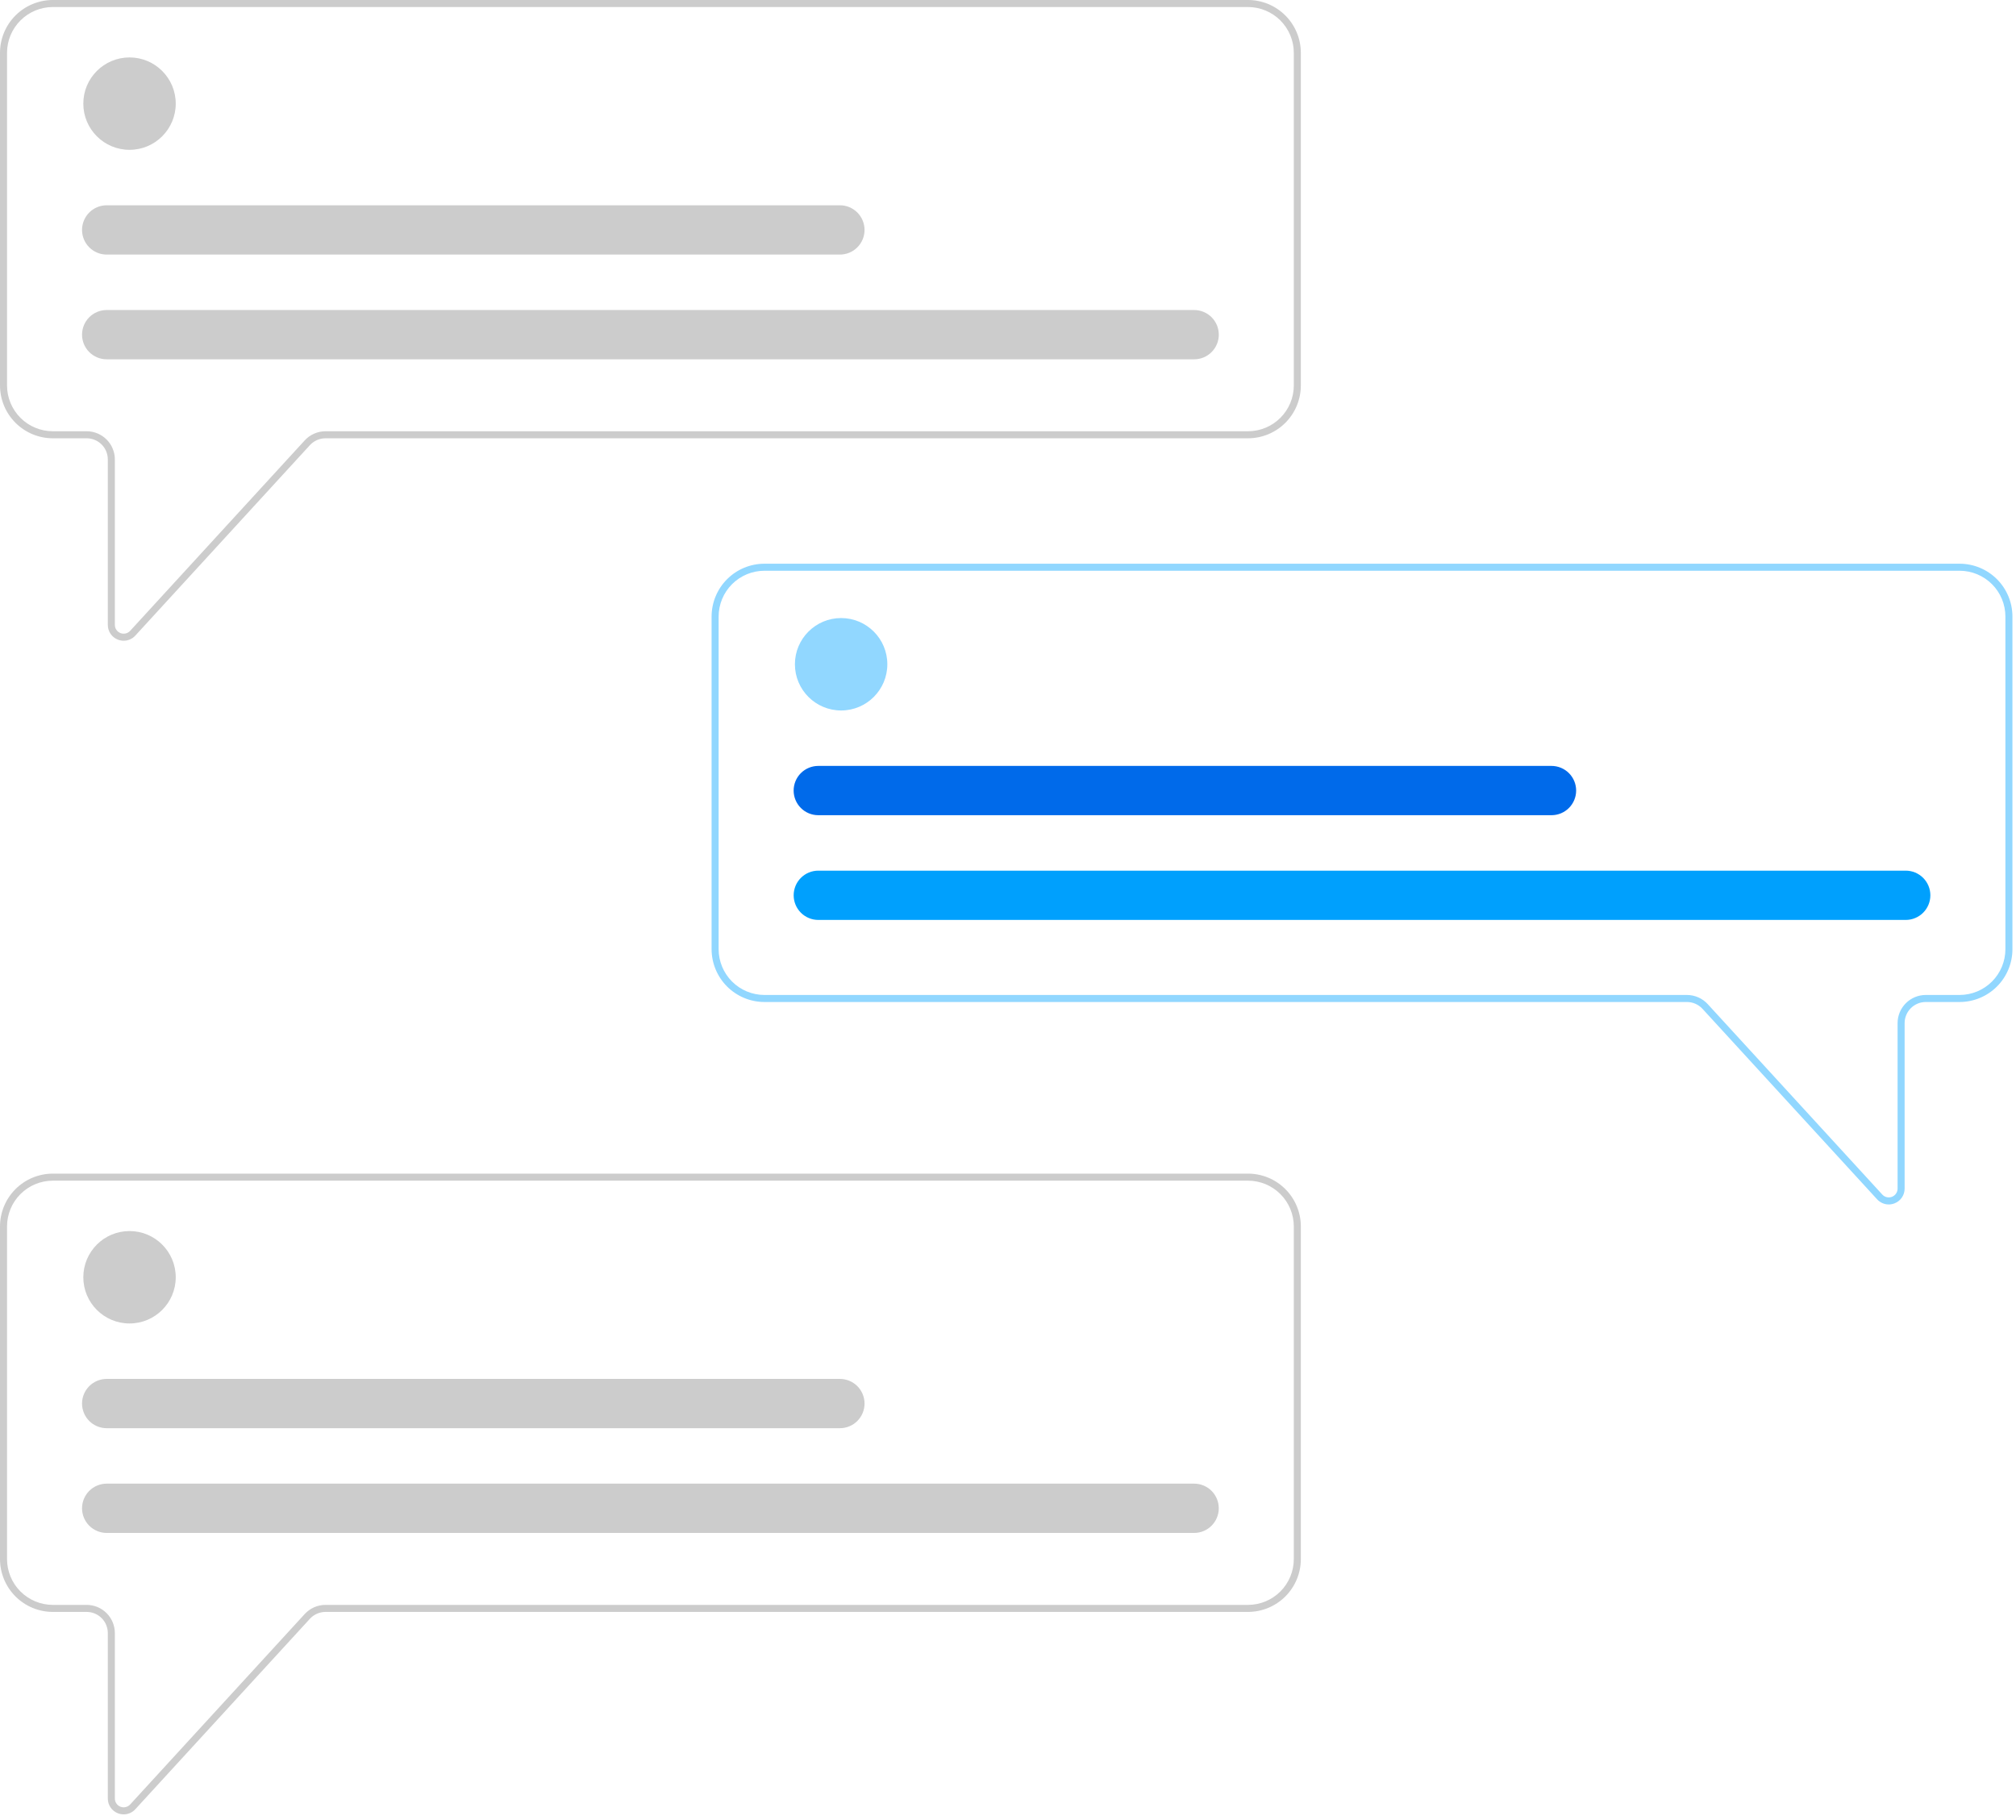 <svg width="278" height="251" viewBox="0 0 278 251" fill="none" xmlns="http://www.w3.org/2000/svg">
<path d="M17.058 88.358C16.785 88.358 16.514 88.307 16.26 88.207C15.849 88.049 15.495 87.77 15.247 87.406C14.998 87.043 14.866 86.612 14.868 86.172V63.354C14.867 62.581 14.56 61.841 14.013 61.295C13.467 60.748 12.727 60.441 11.954 60.44H7.282C5.351 60.438 3.5 59.67 2.135 58.305C0.77 56.94 0.002 55.089 0 53.159V7.282C0.002 5.351 0.77 3.5 2.135 2.135C3.5 0.77 5.351 0.002 7.282 0H172.1C174.031 0.002 175.882 0.77 177.247 2.135C178.612 3.5 179.38 5.351 179.382 7.282V53.159C179.38 55.089 178.612 56.94 177.247 58.305C175.882 59.67 174.031 60.438 172.1 60.44H44.884C44.48 60.441 44.081 60.525 43.711 60.688C43.342 60.85 43.01 61.088 42.736 61.385L18.662 87.648C18.459 87.871 18.211 88.05 17.935 88.172C17.659 88.294 17.36 88.358 17.058 88.358ZM7.282 0.97C5.608 0.972 4.004 1.638 2.821 2.821C1.638 4.004 0.972 5.608 0.97 7.282V53.159C0.972 54.832 1.638 56.436 2.821 57.619C4.004 58.803 5.608 59.468 7.282 59.47H11.954C12.984 59.471 13.971 59.881 14.699 60.609C15.427 61.337 15.837 62.324 15.838 63.354V86.172C15.838 86.416 15.912 86.655 16.05 86.857C16.188 87.059 16.384 87.214 16.612 87.303C16.84 87.392 17.089 87.409 17.328 87.354C17.566 87.299 17.782 87.172 17.947 86.992L42.021 60.729C42.385 60.333 42.828 60.016 43.321 59.8C43.813 59.583 44.346 59.471 44.884 59.47H172.1C173.774 59.468 175.378 58.803 176.561 57.619C177.744 56.436 178.41 54.832 178.412 53.159V7.282C178.41 5.608 177.744 4.004 176.561 2.821C175.378 1.638 173.774 0.972 172.1 0.97H7.282Z" fill="#CCCCCC"/>
<path d="M17.861 20.662C21.38 20.662 24.233 17.809 24.233 14.29C24.233 10.771 21.38 7.919 17.861 7.919C14.342 7.919 11.489 10.771 11.489 14.29C11.489 17.809 14.342 20.662 17.861 20.662Z" fill="#CCCCCC"/>
<path d="M164.667 49.548H14.716C14.269 49.549 13.827 49.461 13.414 49.291C13.001 49.12 12.626 48.87 12.31 48.554C11.994 48.239 11.744 47.864 11.572 47.451C11.402 47.039 11.313 46.596 11.313 46.15C11.313 45.703 11.402 45.261 11.572 44.848C11.744 44.436 11.994 44.061 12.31 43.745C12.626 43.43 13.001 43.179 13.414 43.009C13.827 42.838 14.269 42.751 14.716 42.752H164.667C165.113 42.751 165.556 42.838 165.968 43.009C166.381 43.179 166.756 43.43 167.072 43.745C167.388 44.061 167.639 44.436 167.81 44.848C167.981 45.261 168.069 45.703 168.069 46.15C168.069 46.596 167.981 47.039 167.81 47.451C167.639 47.864 167.388 48.239 167.072 48.554C166.756 48.87 166.381 49.12 165.968 49.291C165.556 49.461 165.113 49.549 164.667 49.548Z" fill="#CCCCCC"/>
<path d="M115.816 35.105H14.716C14.269 35.106 13.827 35.018 13.414 34.848C13.001 34.677 12.626 34.427 12.31 34.111C11.994 33.796 11.744 33.421 11.572 33.008C11.402 32.596 11.313 32.154 11.313 31.707C11.313 31.26 11.402 30.818 11.572 30.405C11.744 29.993 11.994 29.618 12.31 29.302C12.626 28.987 13.001 28.737 13.414 28.566C13.827 28.396 14.269 28.308 14.716 28.309H115.816C116.263 28.308 116.705 28.396 117.118 28.566C117.53 28.737 117.906 28.987 118.222 29.302C118.537 29.618 118.788 29.993 118.959 30.405C119.13 30.818 119.218 31.26 119.218 31.707C119.218 32.154 119.13 32.596 118.959 33.008C118.788 33.421 118.537 33.796 118.222 34.111C117.906 34.427 117.53 34.677 117.118 34.848C116.705 35.018 116.263 35.106 115.816 35.105Z" fill="#CCCCCC"/>
<path d="M17.058 250.202C16.785 250.202 16.514 250.151 16.26 250.051C15.849 249.893 15.495 249.614 15.247 249.25C14.998 248.887 14.866 248.456 14.868 248.015V225.197C14.867 224.425 14.56 223.684 14.013 223.138C13.467 222.592 12.727 222.285 11.954 222.284H7.282C5.351 222.282 3.5 221.514 2.135 220.149C0.77 218.784 0.002 216.933 0 215.002V169.125C0.002 167.195 0.77 165.344 2.135 163.979C3.5 162.614 5.351 161.846 7.282 161.844H172.1C174.031 161.846 175.882 162.614 177.247 163.979C178.612 165.344 179.38 167.195 179.382 169.125V215.002C179.38 216.933 178.612 218.784 177.247 220.149C175.882 221.514 174.031 222.282 172.1 222.284H44.884C44.48 222.285 44.081 222.369 43.711 222.531C43.342 222.694 43.01 222.931 42.736 223.229L18.662 249.491C18.459 249.715 18.211 249.894 17.935 250.016C17.659 250.138 17.36 250.202 17.058 250.202ZM7.282 162.814C5.608 162.816 4.004 163.481 2.821 164.665C1.638 165.848 0.972 167.452 0.97 169.125V215.002C0.972 216.676 1.638 218.28 2.821 219.463C4.004 220.646 5.608 221.312 7.282 221.314H11.954C12.984 221.315 13.971 221.724 14.699 222.453C15.427 223.181 15.837 224.168 15.838 225.197V248.015C15.838 248.26 15.912 248.499 16.05 248.701C16.188 248.903 16.384 249.058 16.612 249.147C16.84 249.236 17.089 249.253 17.328 249.198C17.566 249.142 17.782 249.016 17.947 248.836L42.021 222.573C42.385 222.177 42.828 221.86 43.321 221.643C43.813 221.427 44.346 221.314 44.884 221.314H172.1C173.774 221.312 175.378 220.646 176.561 219.463C177.744 218.28 178.41 216.676 178.412 215.002V169.125C178.41 167.452 177.744 165.848 176.561 164.665C175.378 163.481 173.774 162.816 172.1 162.814L7.282 162.814Z" fill="#CCCCCC"/>
<path d="M260.451 166.094C260.149 166.094 259.85 166.031 259.574 165.908C259.297 165.786 259.05 165.607 258.846 165.384L234.772 139.121C234.499 138.824 234.167 138.586 233.797 138.424C233.428 138.261 233.029 138.177 232.625 138.176H105.408C103.478 138.174 101.627 137.406 100.262 136.041C98.897 134.676 98.129 132.825 98.126 130.895V85.018C98.129 83.087 98.897 81.236 100.262 79.871C101.627 78.506 103.478 77.738 105.408 77.736H270.227C272.157 77.738 274.008 78.506 275.373 79.871C276.739 81.236 277.506 83.087 277.509 85.018V130.895C277.506 132.825 276.739 134.676 275.373 136.041C274.008 137.406 272.157 138.174 270.227 138.176H265.554C264.782 138.177 264.041 138.485 263.495 139.031C262.949 139.577 262.642 140.317 262.641 141.09V163.908C262.643 164.348 262.511 164.779 262.262 165.143C262.013 165.506 261.66 165.785 261.248 165.943C260.994 166.043 260.724 166.094 260.451 166.094ZM105.408 78.706C103.735 78.708 102.131 79.374 100.947 80.557C99.764 81.74 99.099 83.344 99.097 85.018V130.895C99.099 132.568 99.764 134.172 100.947 135.355C102.131 136.539 103.735 137.204 105.408 137.206H232.625C233.163 137.207 233.695 137.319 234.188 137.536C234.681 137.752 235.123 138.069 235.487 138.465L259.562 164.728C259.727 164.908 259.943 165.035 260.181 165.09C260.419 165.146 260.669 165.128 260.897 165.039C261.125 164.95 261.32 164.795 261.459 164.593C261.597 164.391 261.671 164.152 261.671 163.908V141.09C261.672 140.06 262.081 139.073 262.809 138.345C263.537 137.617 264.524 137.207 265.554 137.206H270.227C271.9 137.204 273.504 136.539 274.688 135.355C275.871 134.172 276.536 132.568 276.538 130.895V85.018C276.536 83.344 275.871 81.74 274.688 80.557C273.504 79.374 271.9 78.708 270.227 78.706L105.408 78.706Z" fill="#91D7FF"/>
<path d="M17.861 182.506C21.38 182.506 24.233 179.653 24.233 176.134C24.233 172.615 21.38 169.762 17.861 169.762C14.342 169.762 11.489 172.615 11.489 176.134C11.489 179.653 14.342 182.506 17.861 182.506Z" fill="#CCCCCC"/>
<path d="M164.667 211.392H14.716C14.269 211.392 13.827 211.305 13.414 211.134C13.001 210.964 12.626 210.714 12.31 210.398C11.994 210.082 11.744 209.707 11.572 209.295C11.402 208.882 11.313 208.44 11.313 207.994C11.313 207.547 11.402 207.105 11.572 206.692C11.744 206.28 11.994 205.905 12.31 205.589C12.626 205.274 13.001 205.023 13.414 204.853C13.827 204.682 14.269 204.595 14.716 204.595H164.667C165.568 204.595 166.432 204.953 167.07 205.591C167.707 206.228 168.065 207.092 168.065 207.994C168.065 208.895 167.707 209.759 167.07 210.396C166.432 211.034 165.568 211.392 164.667 211.392Z" fill="#CCCCCC"/>
<path d="M115.816 196.949H14.716C14.269 196.949 13.827 196.862 13.414 196.691C13.001 196.521 12.626 196.271 12.31 195.955C11.994 195.639 11.744 195.265 11.572 194.852C11.402 194.439 11.313 193.997 11.313 193.551C11.313 193.104 11.402 192.662 11.572 192.249C11.744 191.837 11.994 191.462 12.31 191.146C12.626 190.831 13.001 190.58 13.414 190.41C13.827 190.239 14.269 190.152 14.716 190.152H115.816C116.263 190.152 116.705 190.239 117.118 190.41C117.53 190.58 117.906 190.831 118.222 191.146C118.537 191.462 118.788 191.837 118.959 192.249C119.13 192.662 119.218 193.104 119.218 193.551C119.218 193.997 119.13 194.439 118.959 194.852C118.788 195.265 118.537 195.639 118.222 195.955C117.906 196.271 117.53 196.521 117.118 196.691C116.705 196.862 116.263 196.949 115.816 196.949Z" fill="#CCCCCC"/>
<path d="M115.988 97.974C119.507 97.974 122.36 95.121 122.36 91.602C122.36 88.083 119.507 85.23 115.988 85.23C112.469 85.23 109.616 88.083 109.616 91.602C109.616 95.121 112.469 97.974 115.988 97.974Z" fill="#91D7FF"/>
<path d="M262.793 126.859H112.842C111.941 126.859 111.076 126.501 110.439 125.864C109.802 125.227 109.444 124.362 109.444 123.461C109.444 122.56 109.802 121.695 110.439 121.058C111.076 120.421 111.941 120.063 112.842 120.063H262.793C263.694 120.063 264.559 120.421 265.196 121.058C265.833 121.695 266.191 122.56 266.191 123.461C266.191 124.362 265.833 125.227 265.196 125.864C264.559 126.501 263.694 126.859 262.793 126.859Z" fill="#00A0FD"/>
<path d="M213.942 112.416H112.842C112.396 112.417 111.953 112.329 111.541 112.159C111.128 111.988 110.753 111.738 110.437 111.422C110.121 111.107 109.87 110.732 109.699 110.319C109.528 109.907 109.44 109.465 109.44 109.018C109.44 108.571 109.528 108.129 109.699 107.717C109.87 107.304 110.121 106.929 110.437 106.614C110.753 106.298 111.128 106.048 111.541 105.877C111.953 105.707 112.396 105.619 112.842 105.62H213.942C214.389 105.619 214.831 105.707 215.244 105.877C215.657 106.048 216.032 106.298 216.348 106.614C216.664 106.929 216.915 107.304 217.086 107.717C217.257 108.129 217.345 108.571 217.345 109.018C217.345 109.465 217.257 109.907 217.086 110.319C216.915 110.732 216.664 111.107 216.348 111.422C216.032 111.738 215.657 111.988 215.244 112.159C214.831 112.329 214.389 112.417 213.942 112.416Z" fill="#006AEA"/>
</svg>
